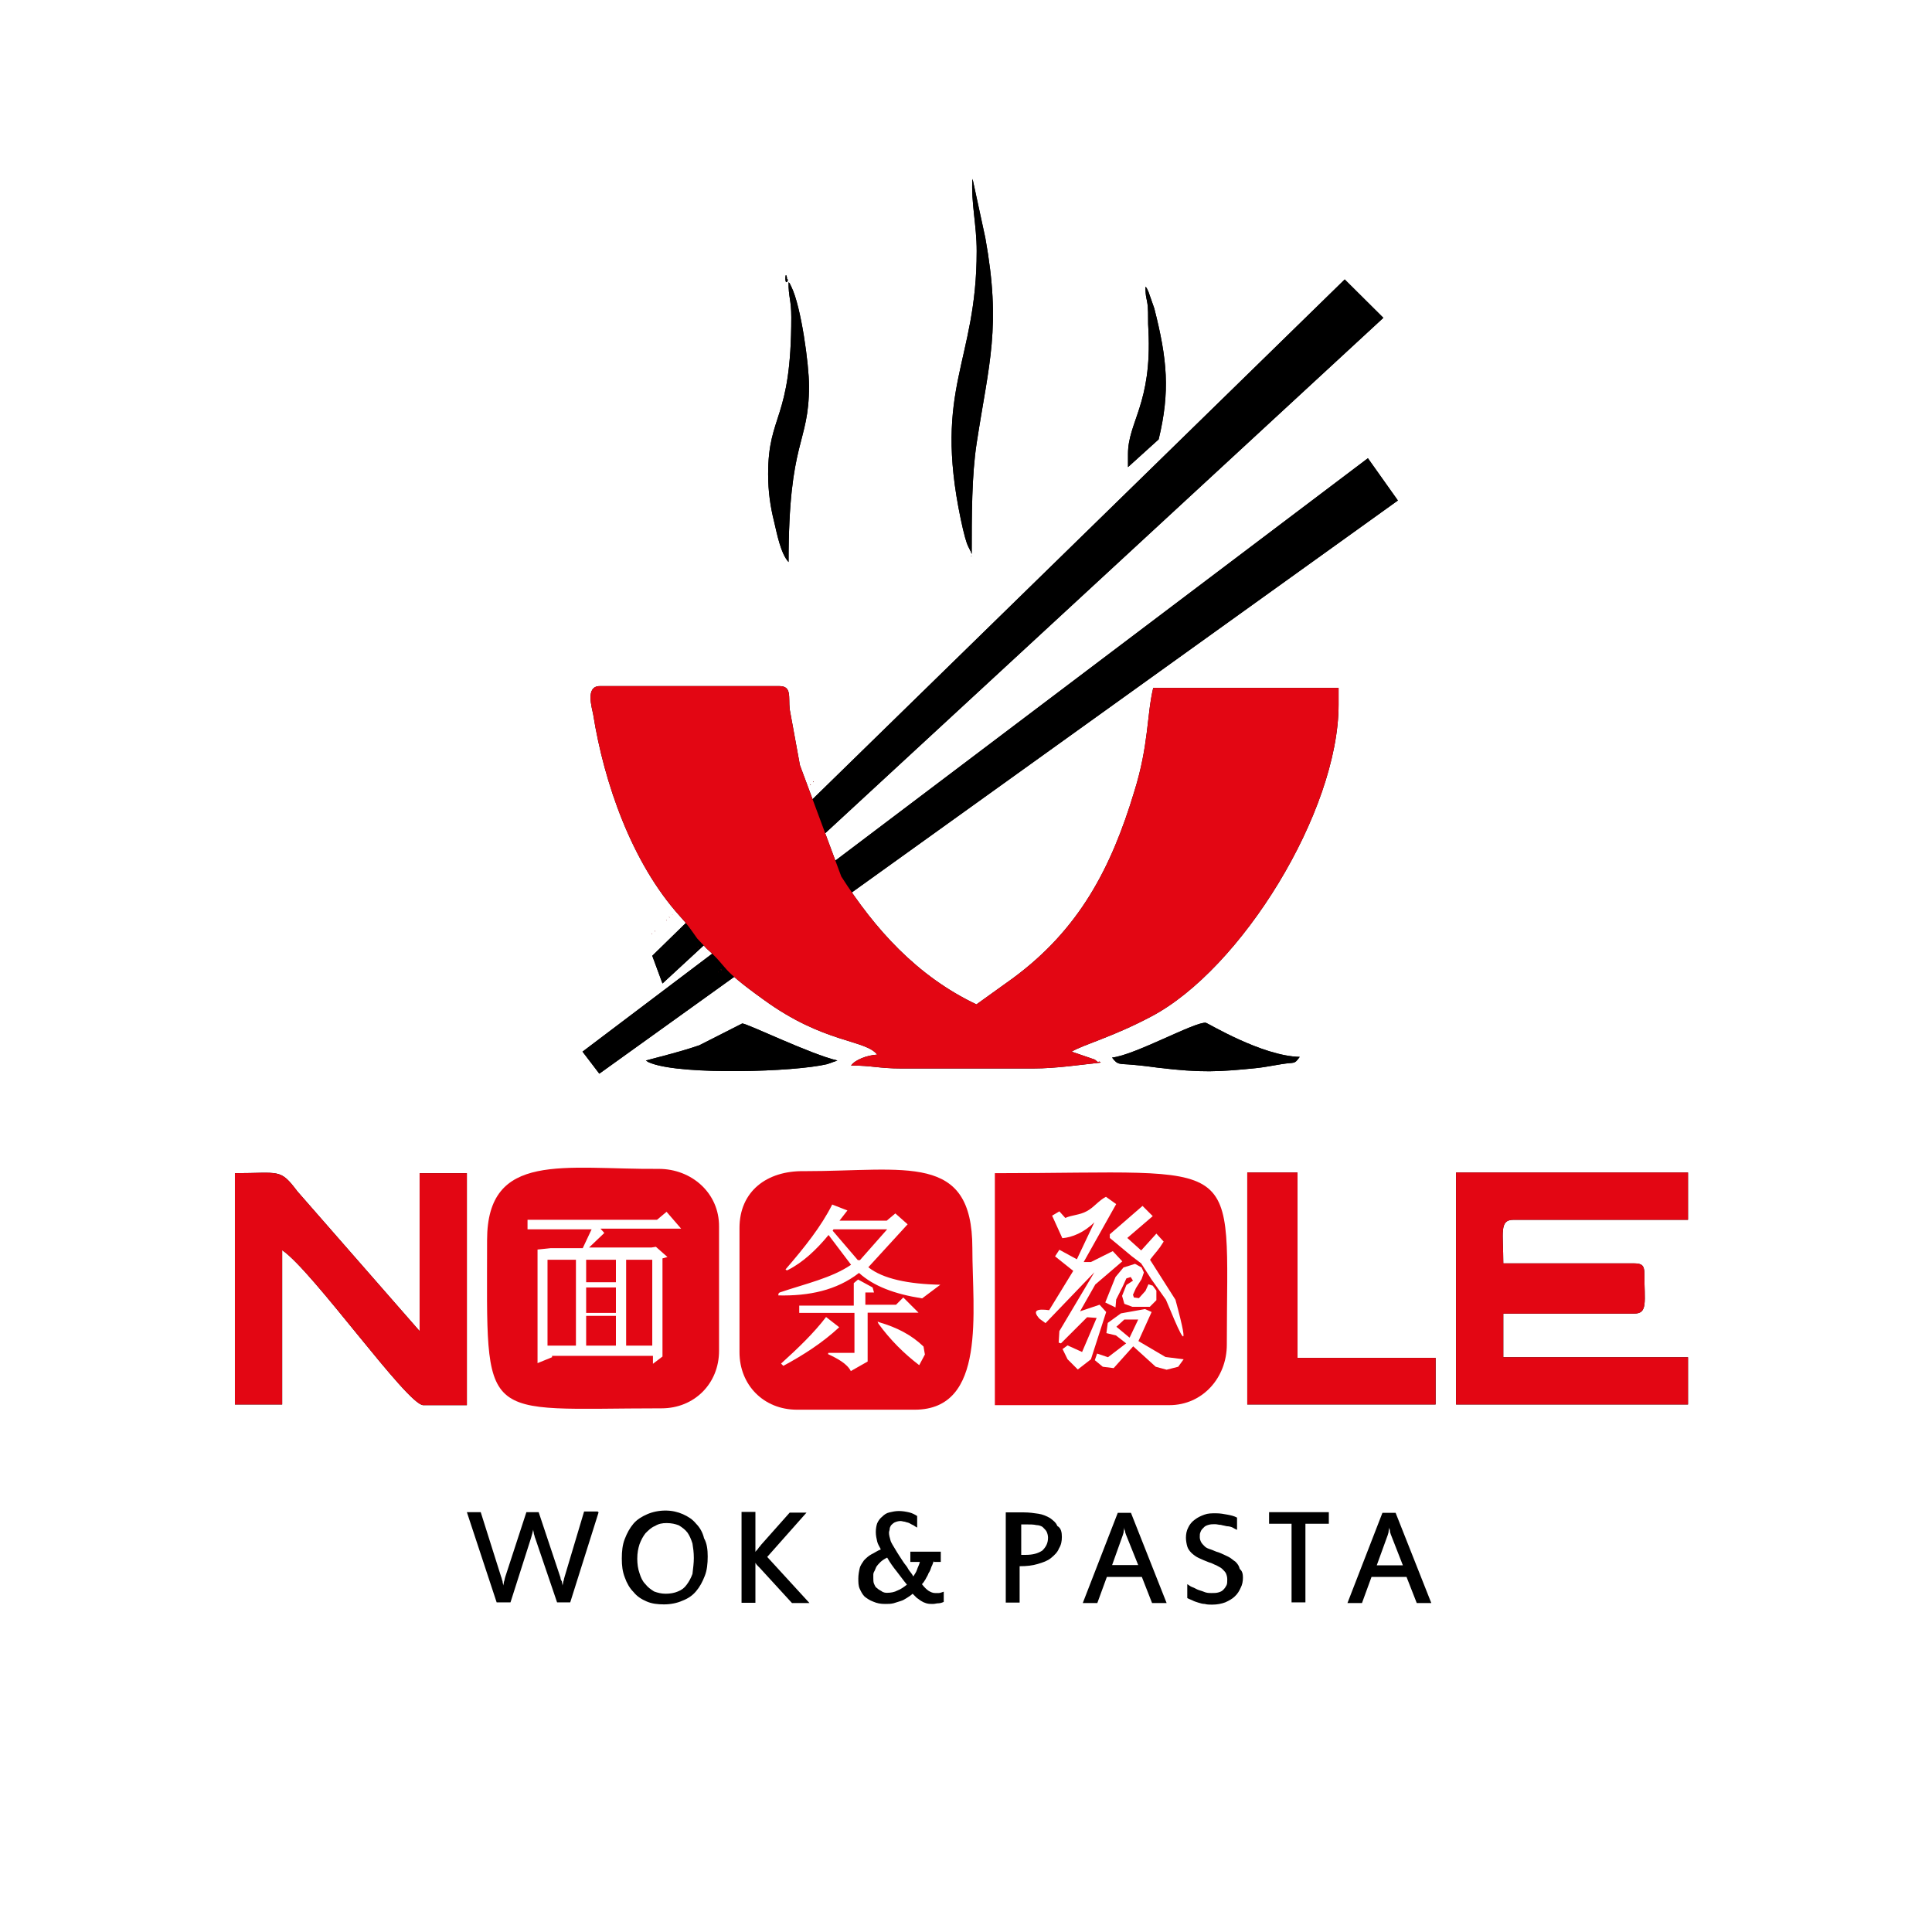 <svg width="79" height="79" viewBox="0 0 79 79" fill="none" xmlns="http://www.w3.org/2000/svg">
<path fill-rule="evenodd" clip-rule="evenodd" d="M56.566 12.996L54.986 11.426L26.671 39.082L27.089 40.215L56.566 12.996Z" fill="black"/>
<path fill-rule="evenodd" clip-rule="evenodd" d="M57.16 20.465L55.934 18.737L23.819 43.002L24.506 43.903L57.16 20.465Z" fill="black"/>
<path fill-rule="evenodd" clip-rule="evenodd" d="M35.868 43.123C35.45 43.151 34.976 43.327 34.8 43.569C35.636 43.569 35.961 43.69 36.825 43.69H42.269C43.16 43.69 44.173 43.541 45.009 43.448C44.981 43.42 44.953 43.392 44.916 43.42C44.888 43.448 44.823 43.365 44.767 43.327L43.82 43.002C44.322 42.705 45.483 42.408 47.062 41.572C50.75 39.639 54.735 33.183 54.735 28.817V28.129H47.155C46.886 29.263 46.978 30.452 46.384 32.356C45.436 35.505 44.126 38.004 41.414 40.002L39.927 41.07C37.484 39.909 35.766 37.977 34.4 35.84L32.709 31.288L32.291 29.003C32.236 28.501 32.384 28.055 31.873 28.055H24.525C23.93 28.055 24.2 28.919 24.256 29.216C24.701 32.013 25.835 35.282 27.795 37.456C28.12 37.809 28.213 37.958 28.51 38.376L28.901 38.794C29.848 39.63 29.319 39.509 31.223 40.875C33.694 42.677 35.385 42.501 35.868 43.123ZM33.155 32.096L33.127 32.068C33.127 32.059 33.127 32.124 33.155 32.096ZM33.276 31.975L33.248 31.948C33.248 31.948 33.248 32.003 33.276 31.975ZM29.467 39.649L29.495 39.676C29.504 39.676 29.504 39.621 29.467 39.649ZM29.356 39.732L29.384 39.76C29.384 39.797 29.384 39.732 29.356 39.732ZM28.52 38.72L28.547 38.748C28.575 38.757 28.547 38.72 28.52 38.72ZM27.479 37.382L27.507 37.41C27.507 37.419 27.479 37.382 27.479 37.382ZM27.358 37.503L27.386 37.531C27.386 37.531 27.358 37.475 27.358 37.503ZM27.238 37.623L27.265 37.651C27.265 37.651 27.238 37.596 27.238 37.623ZM27.117 37.716L27.145 37.744L27.117 37.716ZM27.005 37.828L27.033 37.856L27.005 37.828ZM26.885 37.949L26.913 37.977L26.885 37.949ZM26.764 38.069L26.792 38.097C26.792 38.097 26.764 38.041 26.764 38.069ZM26.643 38.162L26.671 38.19C26.671 38.218 26.643 38.162 26.643 38.162ZM26.522 38.274L26.55 38.302L26.522 38.274Z" fill="black"/>
<path fill-rule="evenodd" clip-rule="evenodd" d="M45.473 43.244C45.715 43.569 45.771 43.485 46.337 43.541C46.69 43.569 47.173 43.634 47.378 43.662C49.106 43.866 49.821 43.838 51.484 43.662C51.725 43.634 52.05 43.569 52.404 43.513C52.97 43.42 52.905 43.541 53.147 43.216C51.605 43.188 49.366 41.822 49.31 41.822C48.892 41.757 46.393 43.151 45.473 43.244Z" fill="black"/>
<path fill-rule="evenodd" clip-rule="evenodd" d="M26.411 43.364C26.504 43.42 26.467 43.42 26.652 43.485C27.962 43.959 32.449 43.838 33.824 43.513L34.242 43.364C33.174 43.123 30.554 41.85 30.35 41.85L28.594 42.742C27.832 43.002 27.21 43.151 26.411 43.364Z" fill="black"/>
<path fill-rule="evenodd" clip-rule="evenodd" d="M39.937 10.265C39.937 14.845 38.153 15.83 39.287 21.236C39.342 21.506 39.407 21.775 39.463 21.98C39.519 22.156 39.519 22.184 39.584 22.333L39.705 22.574C39.705 22.602 39.733 22.63 39.733 22.667C39.733 21.088 39.733 19.425 39.937 18.115C40.438 14.845 40.95 13.386 40.29 9.726L39.788 7.404C39.788 7.376 39.76 7.348 39.76 7.311C39.705 8.305 39.937 9.197 39.937 10.265ZM39.705 22.751L39.733 22.723C39.733 22.723 39.705 22.723 39.705 22.751Z" fill="black"/>
<path fill-rule="evenodd" clip-rule="evenodd" d="M32.115 11.399C32.115 11.696 32.291 11.426 32.171 11.399C32.208 11.399 32.115 11.064 32.115 11.399ZM32.356 12.969C32.356 17.223 31.409 16.898 31.409 19.388C31.409 20.103 31.502 20.725 31.651 21.32C31.771 21.822 31.92 22.63 32.245 22.983C32.245 17.929 33.081 18.199 33.081 15.783C33.081 14.892 32.756 12.541 32.366 11.742C32.217 11.445 32.338 11.649 32.245 11.538C32.236 12.142 32.356 12.253 32.356 12.969Z" fill="black"/>
<path fill-rule="evenodd" clip-rule="evenodd" d="M47.378 17.966C47.852 16.006 47.731 14.696 47.201 12.616L46.96 11.928C46.839 11.687 46.932 11.835 46.839 11.724C46.839 12.197 46.895 12.17 46.932 12.523C46.96 12.848 46.932 13.173 46.96 13.507C47.108 16.508 46.124 17.251 46.124 18.561C46.124 18.765 46.124 18.951 46.124 19.1L47.378 17.966Z" fill="black"/>
<path fill-rule="evenodd" clip-rule="evenodd" d="M56.566 12.996L54.986 11.426L26.671 39.082L27.089 40.215L56.566 12.996Z" fill="black"/>
<path fill-rule="evenodd" clip-rule="evenodd" d="M57.16 20.465L55.934 18.737L23.819 43.002L24.506 43.903L57.16 20.465Z" fill="black"/>
<path fill-rule="evenodd" clip-rule="evenodd" d="M35.868 43.123C35.45 43.151 34.976 43.327 34.8 43.569C35.636 43.569 35.961 43.69 36.825 43.69H42.269C43.16 43.69 44.173 43.541 45.009 43.448C44.981 43.42 44.953 43.392 44.916 43.42C44.888 43.448 44.823 43.365 44.767 43.327L43.82 43.002C44.322 42.705 45.483 42.408 47.062 41.572C50.75 39.639 54.735 33.183 54.735 28.817V28.129H47.155C46.886 29.263 46.978 30.452 46.384 32.356C45.436 35.505 44.126 38.004 41.414 40.002L39.927 41.07C37.484 39.909 35.766 37.977 34.4 35.84L32.709 31.288L32.291 29.003C32.236 28.501 32.384 28.055 31.873 28.055H24.525C23.93 28.055 24.2 28.919 24.256 29.216C24.701 32.013 25.835 35.282 27.795 37.456C28.12 37.809 28.213 37.958 28.51 38.376L28.901 38.794C29.848 39.63 29.319 39.509 31.223 40.875C33.694 42.677 35.385 42.501 35.868 43.123ZM33.155 32.096L33.127 32.068C33.127 32.059 33.127 32.124 33.155 32.096ZM33.276 31.975L33.248 31.948C33.248 31.948 33.248 32.003 33.276 31.975ZM29.467 39.649L29.495 39.676C29.504 39.676 29.504 39.621 29.467 39.649ZM29.356 39.732L29.384 39.76C29.384 39.797 29.384 39.732 29.356 39.732ZM28.52 38.72L28.547 38.748C28.575 38.757 28.547 38.72 28.52 38.72ZM27.479 37.382L27.507 37.41C27.507 37.419 27.479 37.382 27.479 37.382ZM27.358 37.503L27.386 37.531C27.386 37.531 27.358 37.475 27.358 37.503ZM27.238 37.623L27.265 37.651C27.265 37.651 27.238 37.596 27.238 37.623ZM27.117 37.716L27.145 37.744L27.117 37.716ZM27.005 37.828L27.033 37.856L27.005 37.828ZM26.885 37.949L26.913 37.977L26.885 37.949ZM26.764 38.069L26.792 38.097C26.792 38.097 26.764 38.041 26.764 38.069ZM26.643 38.162L26.671 38.19C26.671 38.218 26.643 38.162 26.643 38.162ZM26.522 38.274L26.55 38.302L26.522 38.274Z" fill="#E30613"/>
<path fill-rule="evenodd" clip-rule="evenodd" d="M45.473 43.244C45.715 43.569 45.771 43.485 46.337 43.541C46.69 43.569 47.173 43.634 47.378 43.662C49.106 43.866 49.821 43.838 51.484 43.662C51.725 43.634 52.05 43.569 52.404 43.513C52.97 43.42 52.905 43.541 53.147 43.216C51.605 43.188 49.366 41.822 49.31 41.822C48.892 41.757 46.393 43.151 45.473 43.244Z" fill="black"/>
<path fill-rule="evenodd" clip-rule="evenodd" d="M26.411 43.364C26.504 43.42 26.467 43.42 26.652 43.485C27.962 43.959 32.449 43.838 33.824 43.513L34.242 43.364C33.174 43.123 30.554 41.85 30.35 41.85L28.594 42.742C27.832 43.002 27.21 43.151 26.411 43.364Z" fill="black"/>
<path fill-rule="evenodd" clip-rule="evenodd" d="M39.937 10.265C39.937 14.845 38.153 15.83 39.287 21.236C39.342 21.506 39.407 21.775 39.463 21.98C39.519 22.156 39.519 22.184 39.584 22.333L39.705 22.574C39.705 22.602 39.733 22.63 39.733 22.667C39.733 21.088 39.733 19.425 39.937 18.115C40.438 14.845 40.95 13.386 40.29 9.726L39.788 7.404C39.788 7.376 39.76 7.348 39.76 7.311C39.705 8.305 39.937 9.197 39.937 10.265ZM39.705 22.751L39.733 22.723C39.733 22.723 39.705 22.723 39.705 22.751Z" fill="black"/>
<path fill-rule="evenodd" clip-rule="evenodd" d="M32.115 11.399C32.115 11.696 32.291 11.426 32.171 11.399C32.208 11.399 32.115 11.064 32.115 11.399ZM32.356 12.969C32.356 17.223 31.409 16.898 31.409 19.388C31.409 20.103 31.502 20.725 31.651 21.32C31.771 21.822 31.92 22.63 32.245 22.983C32.245 17.929 33.081 18.199 33.081 15.783C33.081 14.892 32.756 12.541 32.366 11.742C32.217 11.445 32.338 11.649 32.245 11.538C32.236 12.142 32.356 12.253 32.356 12.969Z" fill="black"/>
<path fill-rule="evenodd" clip-rule="evenodd" d="M47.378 17.966C47.852 16.006 47.731 14.696 47.201 12.616L46.96 11.928C46.839 11.687 46.932 11.835 46.839 11.724C46.839 12.197 46.895 12.17 46.932 12.523C46.96 12.848 46.932 13.173 46.96 13.507C47.108 16.508 46.124 17.251 46.124 18.561C46.124 18.765 46.124 18.951 46.124 19.1L47.378 17.966Z" fill="black"/>
<path fill-rule="evenodd" clip-rule="evenodd" d="M59.538 57.429H69.023V55.497H61.47V53.713H66.821C67.388 53.713 67.239 53.239 67.239 52.078C67.239 51.753 67.146 51.66 66.821 51.66H61.47C61.47 50.415 61.294 49.877 61.888 49.877H69.023V47.944H59.538V57.429Z" fill="black"/>
<path d="M23.55 51.512H22.388V55.023H23.55V51.512Z" fill="#E30613"/>
<path d="M25.185 51.512H23.968V52.431H25.185V51.512Z" fill="#E30613"/>
<path d="M25.185 52.645H23.968V53.685H25.185V52.645Z" fill="#E30613"/>
<path d="M25.185 53.806H23.968V55.023H25.185V53.806Z" fill="#E30613"/>
<path d="M26.671 51.512H25.603V55.023H26.671V51.512Z" fill="#E30613"/>
<path fill-rule="evenodd" clip-rule="evenodd" d="M26.94 47.796C23.076 47.824 19.917 47.053 19.917 50.713C19.917 58.33 19.527 57.587 27.052 57.587C28.39 57.587 29.402 56.575 29.402 55.237V50.155C29.411 48.781 28.278 47.796 26.94 47.796ZM24.711 50.416L24.088 51.01H26.643L26.82 50.982L27.293 51.4L27.089 51.456V55.469L26.699 55.766V55.441H22.574V55.497L21.98 55.739V51.094L22.518 51.038H23.828L24.191 50.267H21.571V49.877H26.866L27.256 49.551L27.851 50.239H24.553L24.711 50.416Z" fill="#E30613"/>
<path fill-rule="evenodd" clip-rule="evenodd" d="M9.606 57.429H11.538V51.121C12.783 51.958 16.657 57.457 17.307 57.457H19.09V47.972H17.158V54.429L12.16 48.715C11.445 47.768 11.445 47.972 9.606 47.972C9.606 47.972 9.606 57.429 9.606 57.429Z" fill="black"/>
<path fill-rule="evenodd" clip-rule="evenodd" d="M51.001 57.429H58.702V55.525H53.054V47.944H51.001V57.429Z" fill="black"/>
<path fill-rule="evenodd" clip-rule="evenodd" d="M59.538 57.429H69.023V55.497H61.47V53.713H66.821C67.388 53.713 67.239 53.239 67.239 52.078C67.239 51.753 67.146 51.66 66.821 51.66H61.47C61.47 50.415 61.294 49.877 61.888 49.877H69.023V47.944H59.538V57.429Z" fill="#E30613"/>
<path fill-rule="evenodd" clip-rule="evenodd" d="M40.68 47.972V57.457H47.815C49.18 57.457 50.165 56.324 50.165 54.986C50.165 47.081 51.029 47.972 40.68 47.972ZM44.071 55.999L43.653 55.581L43.448 55.163L43.653 55.014L44.247 55.283L44.842 53.89L44.452 53.862L43.383 54.93L43.29 54.902L43.318 54.429L44.749 52.023L42.752 54.103L42.51 53.927C42.185 53.574 42.417 53.509 42.9 53.574L43.885 51.967L43.142 51.372L43.318 51.103L44.033 51.493L44.749 49.979C44.331 50.397 43.829 50.601 43.439 50.629L43.021 49.709L43.318 49.533L43.56 49.802C43.829 49.682 44.154 49.682 44.424 49.533C44.721 49.384 44.925 49.087 45.223 48.938L45.641 49.236L44.312 51.605H44.609L45.501 51.159L45.892 51.577L44.786 52.524L44.164 53.62L44.962 53.351L45.232 53.648L44.609 55.581L44.071 55.999ZM46.365 53.054L46.57 53.082L46.839 52.784L46.96 52.515L47.136 52.571L47.285 52.775V53.165L47.016 53.435H46.3L45.975 53.314L45.882 52.989L46.059 52.543L46.328 52.366L46.235 52.218L46.059 52.273L45.91 52.599L45.641 53.137L45.613 53.462L45.195 53.258L45.613 52.218L45.938 51.828L46.412 51.679L46.681 51.828L46.774 52.032L46.681 52.301L46.449 52.673L46.328 52.942L46.365 53.054ZM48.177 55.887L47.703 56.008L47.257 55.887L46.337 55.051L45.538 55.943L45.093 55.887L44.767 55.618L44.86 55.348L45.306 55.497L46.049 54.93L45.631 54.605L45.241 54.512L45.297 54.094L45.836 53.704L46.821 53.528L47.09 53.648L46.551 54.837L47.657 55.488L48.4 55.581L48.177 55.887ZM47.852 53.565L47.675 53.147L47.081 52.311L46.663 51.66L46.272 51.363L45.38 50.62V50.471L46.718 49.31L47.136 49.728L46.096 50.62L46.663 51.131L47.285 50.443L47.582 50.769C47.462 50.945 47.434 51.01 47.378 51.066C47.35 51.121 47.229 51.242 47.025 51.512L48.065 53.147C48.716 55.553 48.27 54.577 47.852 53.565ZM45.975 53.955L45.65 54.252L46.189 54.698L46.542 53.955H45.975Z" fill="#E30613"/>
<path fill-rule="evenodd" clip-rule="evenodd" d="M36.277 50.267L35.153 51.539L35.125 51.512L35.088 51.539L34.047 50.323L34.084 50.267H36.277Z" fill="#E30613"/>
<path fill-rule="evenodd" clip-rule="evenodd" d="M39.76 51.038C39.76 47.108 37.057 47.889 32.886 47.889C31.344 47.861 30.238 48.725 30.238 50.211V55.293C30.238 56.63 31.223 57.643 32.589 57.643H37.41C40.355 57.634 39.76 53.62 39.76 51.038ZM32.031 55.85L31.938 55.757C32.626 55.135 33.276 54.512 33.778 53.853L34.316 54.271C33.638 54.902 32.858 55.404 32.031 55.85ZM35.478 55.673L34.79 56.064C34.642 55.766 34.251 55.553 33.871 55.376C33.843 55.376 33.871 55.348 33.871 55.32H34.939V53.685H32.681V53.388H34.911V52.468L35.087 52.32L35.682 52.645L35.738 52.849H35.385V53.351H36.639L36.936 53.054L37.559 53.676H35.478V55.673ZM37.587 55.822C36.964 55.348 36.397 54.782 35.924 54.131C35.868 54.011 35.868 54.038 35.979 54.076C36.667 54.28 37.261 54.577 37.763 55.06L37.819 55.386L37.587 55.822ZM37.707 53.091C36.574 52.914 35.719 52.589 35.125 52.05C34.205 52.766 33.072 52.998 31.827 52.97C31.827 52.914 31.827 52.877 31.883 52.849C32.923 52.496 34.019 52.255 34.8 51.716L33.88 50.499C33.369 51.121 32.812 51.632 32.217 51.93C32.189 51.958 32.124 51.93 32.124 51.902C32.895 51.01 33.583 50.146 34.029 49.254L34.651 49.496L34.326 49.914H36.258L36.611 49.617L37.113 50.062L35.506 51.818C36.1 52.292 37.141 52.506 38.45 52.533L37.707 53.091Z" fill="#E30613"/>
<path fill-rule="evenodd" clip-rule="evenodd" d="M9.606 57.429H11.538V51.121C12.783 51.958 16.657 57.457 17.307 57.457H19.09V47.972H17.158V54.429L12.16 48.715C11.445 47.768 11.445 47.972 9.606 47.972C9.606 47.972 9.606 57.429 9.606 57.429Z" fill="#E30613"/>
<path fill-rule="evenodd" clip-rule="evenodd" d="M51.001 57.429H58.702V55.525H53.054V47.944H51.001V57.429Z" fill="#E30613"/>
<path fill-rule="evenodd" clip-rule="evenodd" d="M24.479 61.833L23.317 65.521H22.779L21.887 62.901C21.859 62.845 21.859 62.78 21.831 62.724C21.831 62.669 21.803 62.604 21.803 62.548C21.775 62.669 21.747 62.789 21.71 62.901L20.874 65.521H20.308L19.091 61.833H19.657L20.493 64.48C20.521 64.536 20.521 64.601 20.549 64.657C20.549 64.712 20.577 64.777 20.577 64.833C20.577 64.805 20.605 64.74 20.605 64.684C20.633 64.629 20.633 64.564 20.66 64.48L21.524 61.833H22.026L22.918 64.508C22.918 64.564 22.946 64.629 22.974 64.657C22.974 64.712 23.002 64.777 23.002 64.833C23.002 64.805 23.029 64.74 23.029 64.684C23.057 64.629 23.057 64.564 23.085 64.48L23.884 61.805H24.451V61.833H24.479ZM28.371 63.709C28.371 63.468 28.343 63.291 28.315 63.114C28.26 62.938 28.195 62.789 28.111 62.669C28.018 62.548 27.907 62.464 27.758 62.371C27.609 62.316 27.461 62.279 27.256 62.279C27.08 62.279 26.931 62.306 26.782 62.399C26.634 62.455 26.513 62.576 26.392 62.697C26.299 62.817 26.216 62.966 26.151 63.142C26.095 63.319 26.058 63.495 26.058 63.737C26.058 63.941 26.086 64.155 26.151 64.332C26.206 64.508 26.271 64.657 26.392 64.777C26.485 64.898 26.597 64.982 26.745 65.075C26.894 65.13 27.043 65.168 27.219 65.168C27.396 65.168 27.572 65.14 27.721 65.075C27.869 65.019 27.99 64.926 28.074 64.805C28.167 64.684 28.25 64.536 28.315 64.359C28.343 64.118 28.371 63.913 28.371 63.709ZM28.938 63.644C28.938 63.941 28.91 64.211 28.817 64.443C28.724 64.684 28.613 64.889 28.464 65.065C28.315 65.242 28.139 65.363 27.897 65.456C27.693 65.548 27.424 65.604 27.154 65.604C26.885 65.604 26.652 65.576 26.439 65.483C26.225 65.391 26.049 65.279 25.9 65.093C25.751 64.945 25.631 64.74 25.547 64.499C25.454 64.257 25.426 64.025 25.426 63.728C25.426 63.43 25.454 63.161 25.547 62.929C25.64 62.687 25.751 62.483 25.9 62.306C26.049 62.13 26.253 62.009 26.467 61.916C26.68 61.823 26.94 61.767 27.21 61.767C27.479 61.767 27.712 61.823 27.925 61.916C28.13 62.009 28.315 62.12 28.464 62.306C28.613 62.455 28.733 62.659 28.789 62.901C28.91 63.114 28.938 63.375 28.938 63.644ZM33.099 65.548H32.384L31.074 64.118C31.047 64.09 31.019 64.062 30.982 64.025C30.954 63.997 30.926 63.969 30.889 63.904V65.539H30.322V61.823H30.889V63.458C30.916 63.403 30.981 63.365 31.009 63.31C31.037 63.254 31.102 63.217 31.102 63.189L32.291 61.851H32.979L31.372 63.663L33.099 65.548ZM38.181 63.821C38.153 63.913 38.125 63.997 38.088 64.062C38.06 64.155 38.032 64.239 37.967 64.332C37.94 64.424 37.874 64.508 37.847 64.573C37.791 64.666 37.754 64.722 37.698 64.777C37.791 64.898 37.874 64.982 37.967 65.047C38.06 65.103 38.144 65.14 38.237 65.14C38.292 65.14 38.33 65.14 38.385 65.14C38.441 65.14 38.506 65.112 38.59 65.084V65.502C38.534 65.53 38.441 65.558 38.385 65.558C38.292 65.558 38.237 65.586 38.144 65.586C38.051 65.586 37.967 65.586 37.874 65.558C37.782 65.53 37.726 65.502 37.67 65.465C37.614 65.437 37.549 65.372 37.494 65.344C37.438 65.288 37.373 65.223 37.317 65.168C37.261 65.223 37.168 65.288 37.075 65.344C36.983 65.4 36.927 65.437 36.834 65.465C36.741 65.493 36.657 65.521 36.537 65.558C36.416 65.586 36.332 65.586 36.184 65.586C36.007 65.586 35.859 65.558 35.71 65.493C35.561 65.437 35.468 65.372 35.357 65.288C35.264 65.195 35.208 65.084 35.153 64.963C35.097 64.842 35.097 64.694 35.097 64.545C35.097 64.397 35.125 64.248 35.153 64.127C35.18 64.006 35.273 63.886 35.329 63.802C35.422 63.709 35.506 63.626 35.626 63.56C35.747 63.505 35.868 63.412 36.017 63.356C35.961 63.235 35.896 63.152 35.868 63.031C35.84 62.91 35.812 62.789 35.812 62.641C35.812 62.492 35.84 62.371 35.868 62.288C35.924 62.167 35.989 62.083 36.072 62.018C36.165 61.925 36.249 61.87 36.37 61.842C36.49 61.814 36.611 61.786 36.76 61.786C36.908 61.786 37.057 61.814 37.178 61.842C37.298 61.87 37.419 61.935 37.503 61.99V62.464C37.447 62.436 37.41 62.408 37.354 62.371C37.298 62.343 37.233 62.316 37.178 62.279C37.122 62.251 37.057 62.251 37.001 62.223C36.946 62.223 36.88 62.195 36.825 62.195C36.732 62.195 36.648 62.223 36.583 62.251C36.527 62.278 36.462 62.343 36.434 62.371C36.407 62.427 36.379 62.464 36.379 62.52C36.379 62.576 36.351 62.613 36.351 62.669C36.351 62.761 36.379 62.873 36.407 62.966C36.434 63.087 36.527 63.207 36.611 63.356C36.639 63.412 36.704 63.505 36.76 63.598C36.815 63.691 36.88 63.774 36.936 63.867C36.992 63.96 37.085 64.043 37.141 64.164C37.196 64.257 37.289 64.341 37.345 64.462C37.401 64.369 37.466 64.285 37.494 64.192C37.521 64.099 37.587 63.988 37.614 63.867H37.224V63.449H38.469V63.867H38.181V63.821ZM36.277 65.13C36.425 65.13 36.574 65.103 36.695 65.037C36.843 64.982 36.964 64.889 37.085 64.796C36.936 64.62 36.815 64.443 36.667 64.257C36.518 64.071 36.397 63.904 36.277 63.691C36.156 63.746 36.072 63.811 36.007 63.867C35.952 63.923 35.886 63.988 35.831 64.071C35.803 64.127 35.775 64.22 35.738 64.276C35.701 64.332 35.71 64.424 35.71 64.517C35.71 64.61 35.71 64.694 35.738 64.759C35.766 64.815 35.794 64.907 35.859 64.935C35.914 64.991 35.979 65.028 36.035 65.056C36.128 65.13 36.221 65.13 36.277 65.13ZM42.854 62.873C42.854 62.78 42.826 62.697 42.798 62.632C42.77 62.576 42.705 62.511 42.649 62.455C42.594 62.399 42.473 62.362 42.38 62.362C42.259 62.334 42.138 62.334 41.962 62.334H41.758V63.579H41.934C42.231 63.579 42.436 63.523 42.621 63.403C42.761 63.263 42.854 63.114 42.854 62.873ZM43.42 62.845C43.42 63.022 43.392 63.17 43.3 63.319C43.244 63.468 43.123 63.588 42.974 63.709C42.826 63.83 42.649 63.886 42.436 63.951C42.222 64.016 41.99 64.043 41.693 64.043V65.53H41.126V61.842H41.869C42.073 61.842 42.287 61.87 42.464 61.898C42.64 61.925 42.789 61.99 42.937 62.074C43.058 62.167 43.179 62.251 43.235 62.399C43.392 62.483 43.42 62.669 43.42 62.845ZM47.703 65.548H47.108L46.69 64.48H45.26L44.87 65.548H44.275L45.706 61.86H46.245L47.703 65.548ZM46.031 62.724C46.031 62.697 46.003 62.669 46.003 62.604C45.975 62.548 45.975 62.511 45.975 62.455C45.975 62.511 45.947 62.576 45.947 62.632C45.947 62.687 45.919 62.724 45.919 62.752L45.474 63.997H46.542L46.031 62.724ZM50.824 64.508C50.824 64.657 50.797 64.805 50.731 64.926C50.676 65.047 50.611 65.168 50.49 65.279C50.397 65.372 50.248 65.456 50.1 65.521C49.951 65.576 49.775 65.614 49.561 65.614C49.468 65.614 49.357 65.614 49.264 65.586C49.171 65.586 49.087 65.558 48.994 65.53C48.901 65.502 48.818 65.474 48.753 65.437C48.697 65.409 48.604 65.381 48.548 65.344V64.777C48.604 64.805 48.669 64.87 48.753 64.898C48.846 64.926 48.929 64.991 49.022 65.019C49.115 65.047 49.199 65.075 49.291 65.112C49.384 65.14 49.468 65.14 49.533 65.14C49.654 65.14 49.737 65.14 49.83 65.112C49.923 65.084 49.979 65.056 50.035 64.991C50.09 64.935 50.128 64.87 50.156 64.815C50.183 64.759 50.183 64.666 50.183 64.573C50.183 64.48 50.156 64.397 50.128 64.332C50.1 64.276 50.035 64.211 49.979 64.155C49.923 64.099 49.83 64.062 49.737 64.006C49.645 63.978 49.561 63.913 49.44 63.886C49.291 63.83 49.143 63.765 49.022 63.709C48.901 63.653 48.818 63.588 48.725 63.505C48.632 63.412 48.576 63.328 48.548 63.235C48.52 63.142 48.493 62.994 48.493 62.882C48.493 62.734 48.52 62.585 48.586 62.464C48.641 62.343 48.734 62.223 48.855 62.139C48.976 62.046 49.096 61.99 49.245 61.935C49.394 61.879 49.542 61.879 49.719 61.879C49.895 61.879 50.044 61.907 50.193 61.935C50.341 61.963 50.462 61.99 50.583 62.056V62.557C50.527 62.529 50.462 62.501 50.406 62.464C50.351 62.436 50.258 62.408 50.165 62.408C50.072 62.381 50.016 62.381 49.923 62.353C49.83 62.353 49.775 62.325 49.682 62.325C49.589 62.325 49.505 62.325 49.412 62.353C49.319 62.381 49.264 62.408 49.208 62.474C49.152 62.529 49.115 62.566 49.087 62.65C49.059 62.706 49.059 62.771 49.059 62.854C49.059 62.938 49.087 63.003 49.115 63.059C49.143 63.114 49.208 63.18 49.264 63.235C49.319 63.291 49.412 63.328 49.505 63.356C49.598 63.384 49.71 63.449 49.83 63.477C49.979 63.533 50.1 63.598 50.221 63.653C50.341 63.709 50.425 63.802 50.518 63.858C50.611 63.951 50.666 64.034 50.694 64.155C50.797 64.239 50.824 64.359 50.824 64.508ZM54.299 62.306H53.379V65.521H52.812V62.306H51.893V61.833H54.336V62.306H54.299ZM58.526 65.548H57.931L57.513 64.48H56.082L55.692 65.548H55.098L56.528 61.86H57.067L58.526 65.548ZM56.863 62.724C56.863 62.697 56.835 62.669 56.835 62.604C56.835 62.548 56.807 62.511 56.807 62.455C56.807 62.511 56.779 62.576 56.779 62.632C56.779 62.687 56.751 62.724 56.751 62.752L56.296 64.006H57.364L56.863 62.724Z" fill="black"/>
</svg>
